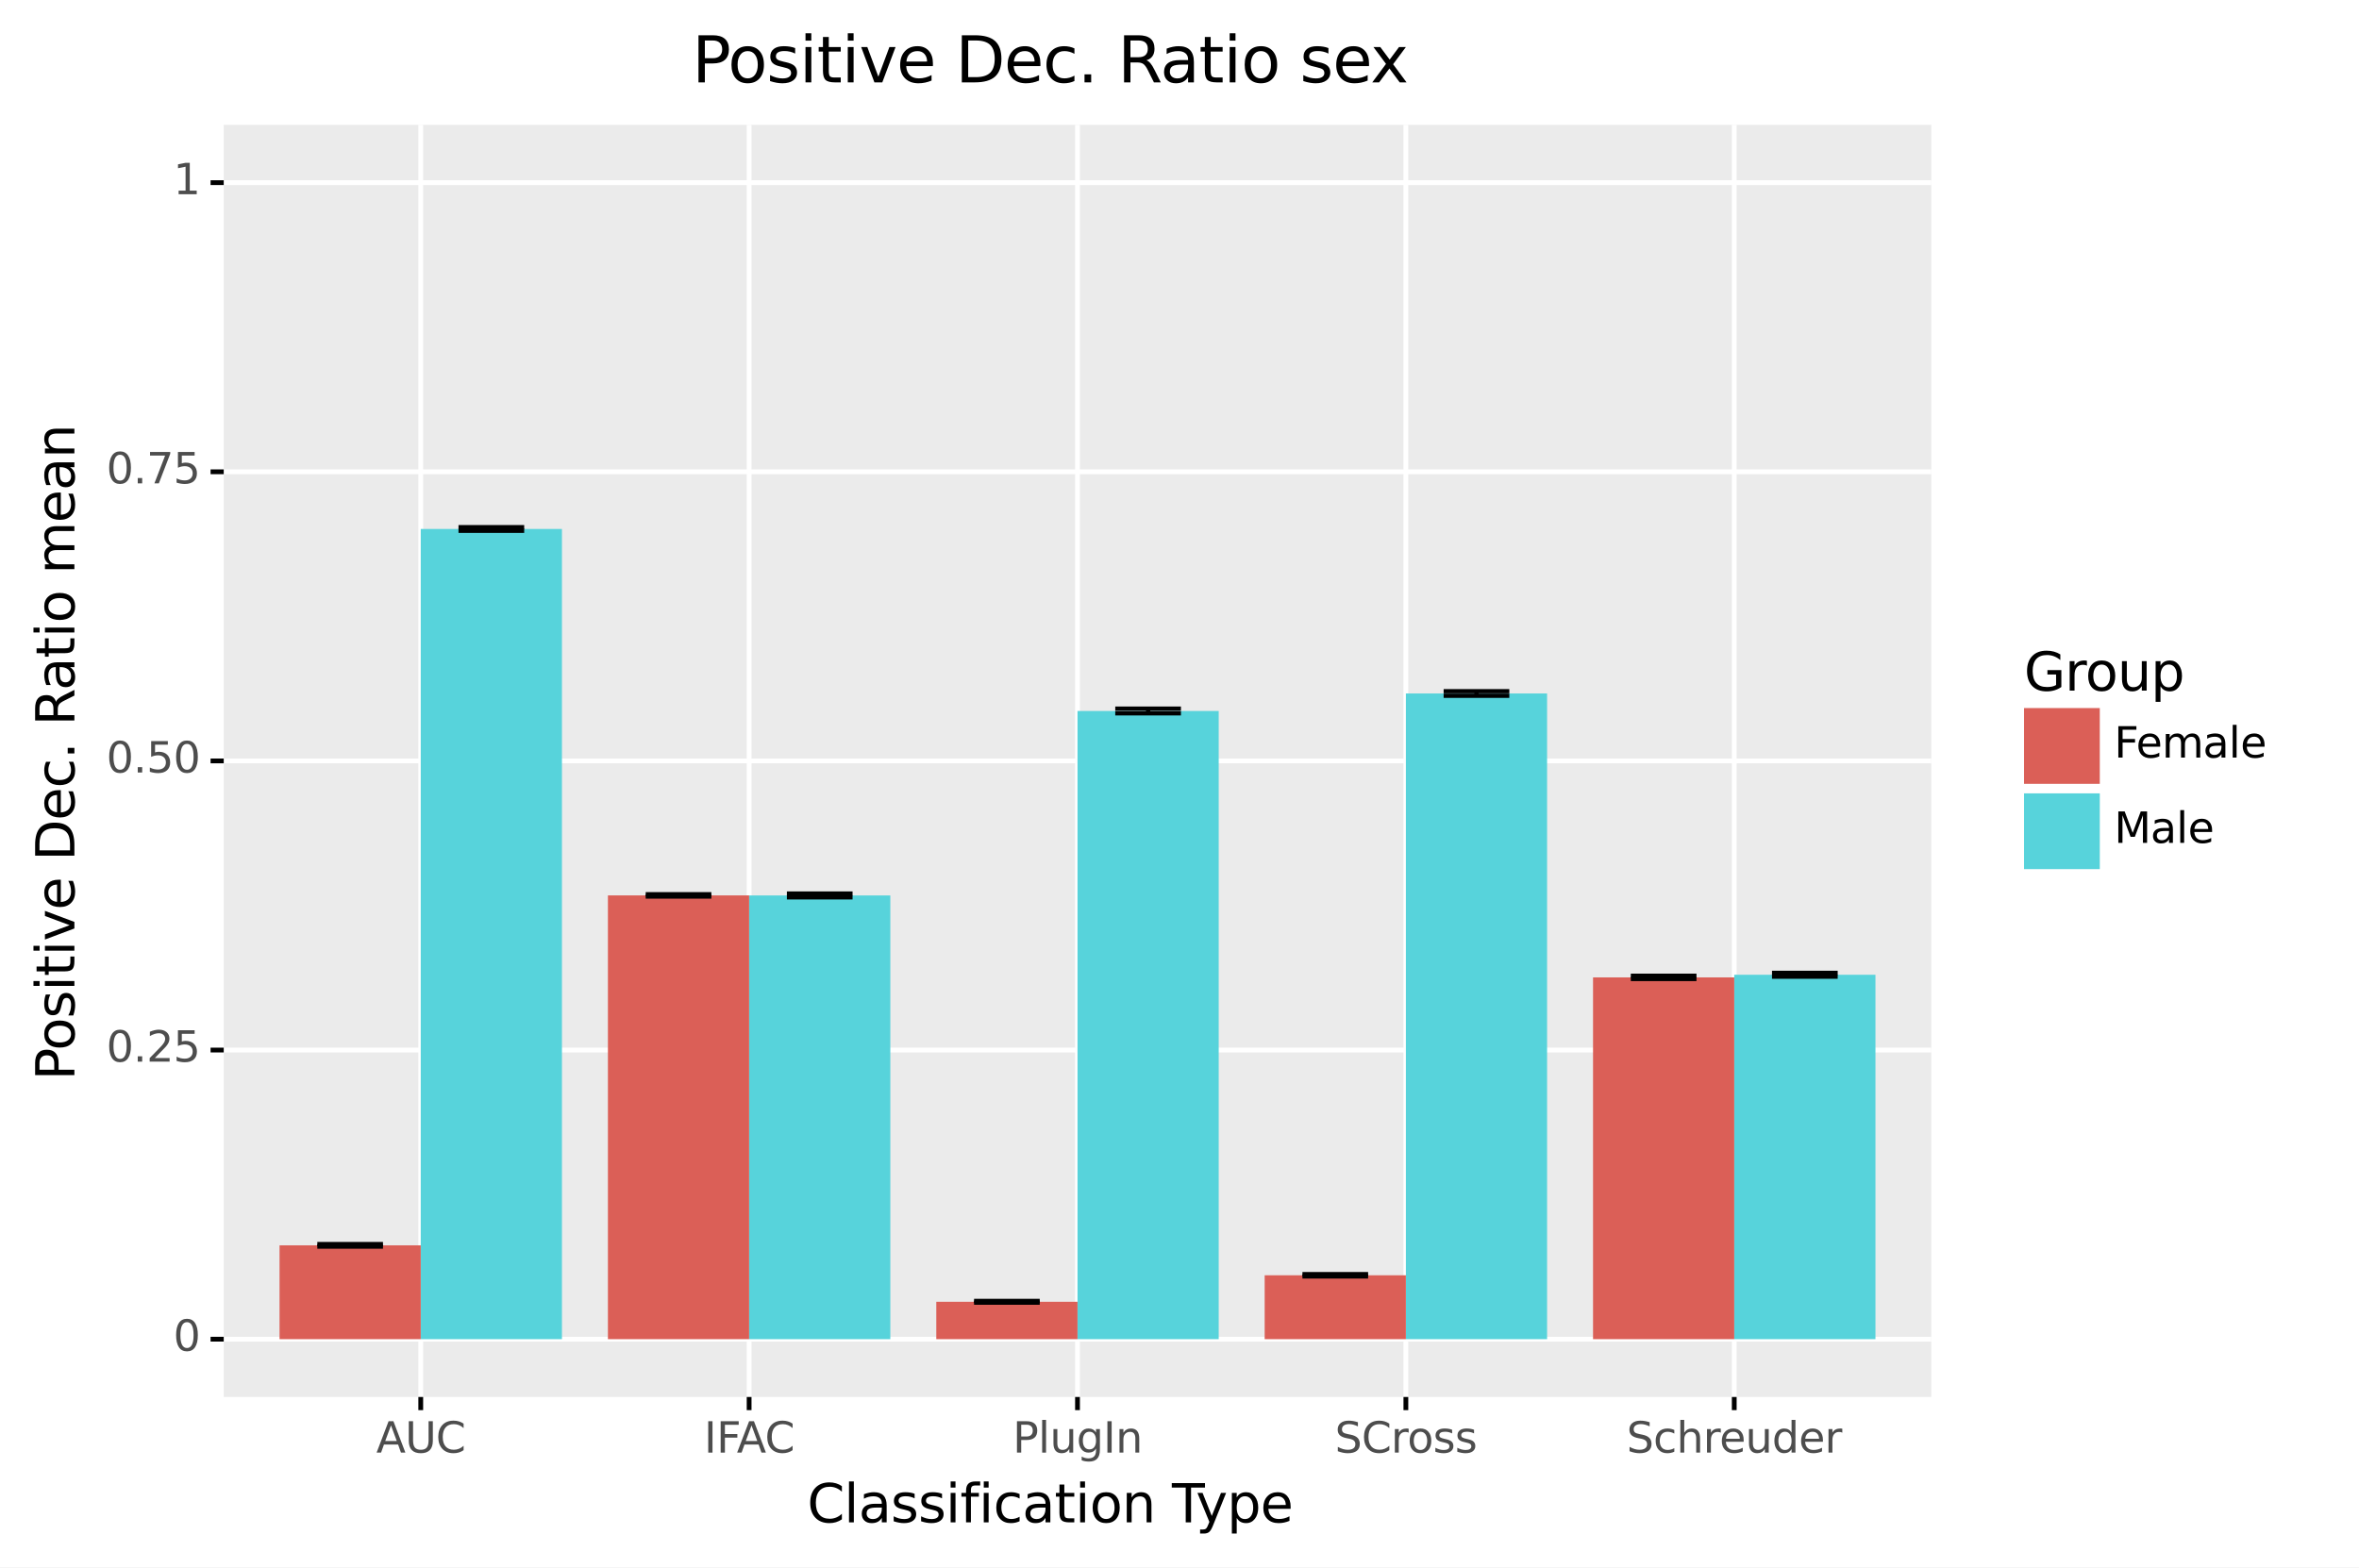<?xml version="1.0" encoding="utf-8" standalone="no"?>
<!DOCTYPE svg PUBLIC "-//W3C//DTD SVG 1.1//EN"
  "http://www.w3.org/Graphics/SVG/1.1/DTD/svg11.dtd">
<svg xmlns:xlink="http://www.w3.org/1999/xlink" width="493.366pt" height="327.93pt" viewBox="0 0 493.366 327.93" xmlns="http://www.w3.org/2000/svg" version="1.1">
 <rect x="0" y="0" width="493.366" height="327.93" fill="#808080" stroke="none"/>
 <defs>
  <style type="text/css">*{stroke-linejoin: round; stroke-linecap: butt}</style>
 </defs>
 <g id="figure_1">
  <g id="patch_1">
   <path d="M 0 327.93 
L 493.366 327.93 
L 493.366 0 
L 0 0 
z
" style="fill: #ffffff; stroke: #ffffff; stroke-linejoin: miter"/>
  </g>
  <g id="axes_1">
   <g id="patch_2">
    <path d="M 46.79 292.217 
L 403.91 292.217 
L 403.91 26.105 
L 46.79 26.105 
z
" style="fill: #ebebeb"/>
   </g>
   <g id="matplotlib.axis_1">
    <g id="xtick_1">
     <g id="line2d_1">
      <path d="M 87.996 292.217 
L 87.996 26.105 
" clip-path="url(#p6fb2aa27ff)" style="fill: none; stroke: #ffffff"/>
     </g>
     <g id="line2d_2">
      <path d="M 87.996 292.217 
" style="fill: none; stroke: #333333; stroke-width: 1.5"/>
      <defs>
       <path id="m98abe78e8b" d="M 0 0 
L 0 2.75 
" style="stroke: #000000"/>
      </defs>
      <g>
       <use xlink:href="#m98abe78e8b" x="87.996" y="292.217" style="fill: #333333; stroke: #000000"/>
      </g>
     </g>
     <g id="text_1">
      <!-- AUC -->
      <g style="fill: #4d4d4d" transform="translate(78.693 303.854)scale(0.088 -0.088)">
       <defs>
        <path id="DejaVuSans-41" d="M 2188 4044 
L 1331 1722 
L 3047 1722 
L 2188 4044 
z
M 1831 4666 
L 2547 4666 
L 4325 0 
L 3669 0 
L 3244 1197 
L 1141 1197 
L 716 0 
L 50 0 
L 1831 4666 
z
" transform="scale(0.016)"/>
        <path id="DejaVuSans-55" d="M 556 4666 
L 1191 4666 
L 1191 1831 
Q 1191 1081 1462 751 
Q 1734 422 2344 422 
Q 2950 422 3222 751 
Q 3494 1081 3494 1831 
L 3494 4666 
L 4128 4666 
L 4128 1753 
Q 4128 841 3676 375 
Q 3225 -91 2344 -91 
Q 1459 -91 1007 375 
Q 556 841 556 1753 
L 556 4666 
z
" transform="scale(0.016)"/>
        <path id="DejaVuSans-43" d="M 4122 4306 
L 4122 3641 
Q 3803 3938 3442 4084 
Q 3081 4231 2675 4231 
Q 1875 4231 1450 3742 
Q 1025 3253 1025 2328 
Q 1025 1406 1450 917 
Q 1875 428 2675 428 
Q 3081 428 3442 575 
Q 3803 722 4122 1019 
L 4122 359 
Q 3791 134 3420 21 
Q 3050 -91 2638 -91 
Q 1578 -91 968 557 
Q 359 1206 359 2328 
Q 359 3453 968 4101 
Q 1578 4750 2638 4750 
Q 3056 4750 3426 4639 
Q 3797 4528 4122 4306 
z
" transform="scale(0.016)"/>
       </defs>
       <use xlink:href="#DejaVuSans-41"/>
       <use xlink:href="#DejaVuSans-55" x="68.408"/>
       <use xlink:href="#DejaVuSans-43" x="141.602"/>
      </g>
     </g>
    </g>
    <g id="xtick_2">
     <g id="line2d_3">
      <path d="M 156.673 292.217 
L 156.673 26.105 
" clip-path="url(#p6fb2aa27ff)" style="fill: none; stroke: #ffffff"/>
     </g>
     <g id="line2d_4">
      <path d="M 156.673 292.217 
" style="fill: none; stroke: #333333; stroke-width: 1.5"/>
      <g>
       <use xlink:href="#m98abe78e8b" x="156.673" y="292.217" style="fill: #333333; stroke: #000000"/>
      </g>
     </g>
     <g id="text_2">
      <!-- IFAC -->
      <g style="fill: #4d4d4d" transform="translate(147.24 303.854)scale(0.088 -0.088)">
       <defs>
        <path id="DejaVuSans-49" d="M 628 4666 
L 1259 4666 
L 1259 0 
L 628 0 
L 628 4666 
z
" transform="scale(0.016)"/>
        <path id="DejaVuSans-46" d="M 628 4666 
L 3309 4666 
L 3309 4134 
L 1259 4134 
L 1259 2759 
L 3109 2759 
L 3109 2228 
L 1259 2228 
L 1259 0 
L 628 0 
L 628 4666 
z
" transform="scale(0.016)"/>
       </defs>
       <use xlink:href="#DejaVuSans-49"/>
       <use xlink:href="#DejaVuSans-46" x="29.492"/>
       <use xlink:href="#DejaVuSans-41" x="77.887"/>
       <use xlink:href="#DejaVuSans-43" x="144.545"/>
      </g>
     </g>
    </g>
    <g id="xtick_3">
     <g id="line2d_5">
      <path d="M 225.35 292.217 
L 225.35 26.105 
" clip-path="url(#p6fb2aa27ff)" style="fill: none; stroke: #ffffff"/>
     </g>
     <g id="line2d_6">
      <path d="M 225.35 292.217 
" style="fill: none; stroke: #333333; stroke-width: 1.5"/>
      <g>
       <use xlink:href="#m98abe78e8b" x="225.35" y="292.217" style="fill: #333333; stroke: #000000"/>
      </g>
     </g>
     <g id="text_3">
      <!-- PlugIn -->
      <g style="fill: #4d4d4d" transform="translate(211.806 303.854)scale(0.088 -0.088)">
       <defs>
        <path id="DejaVuSans-50" d="M 1259 4147 
L 1259 2394 
L 2053 2394 
Q 2494 2394 2734 2622 
Q 2975 2850 2975 3272 
Q 2975 3691 2734 3919 
Q 2494 4147 2053 4147 
L 1259 4147 
z
M 628 4666 
L 2053 4666 
Q 2838 4666 3239 4311 
Q 3641 3956 3641 3272 
Q 3641 2581 3239 2228 
Q 2838 1875 2053 1875 
L 1259 1875 
L 1259 0 
L 628 0 
L 628 4666 
z
" transform="scale(0.016)"/>
        <path id="DejaVuSans-6c" d="M 603 4863 
L 1178 4863 
L 1178 0 
L 603 0 
L 603 4863 
z
" transform="scale(0.016)"/>
        <path id="DejaVuSans-75" d="M 544 1381 
L 544 3500 
L 1119 3500 
L 1119 1403 
Q 1119 906 1312 657 
Q 1506 409 1894 409 
Q 2359 409 2629 706 
Q 2900 1003 2900 1516 
L 2900 3500 
L 3475 3500 
L 3475 0 
L 2900 0 
L 2900 538 
Q 2691 219 2414 64 
Q 2138 -91 1772 -91 
Q 1169 -91 856 284 
Q 544 659 544 1381 
z
M 1991 3584 
L 1991 3584 
z
" transform="scale(0.016)"/>
        <path id="DejaVuSans-67" d="M 2906 1791 
Q 2906 2416 2648 2759 
Q 2391 3103 1925 3103 
Q 1463 3103 1205 2759 
Q 947 2416 947 1791 
Q 947 1169 1205 825 
Q 1463 481 1925 481 
Q 2391 481 2648 825 
Q 2906 1169 2906 1791 
z
M 3481 434 
Q 3481 -459 3084 -895 
Q 2688 -1331 1869 -1331 
Q 1566 -1331 1297 -1286 
Q 1028 -1241 775 -1147 
L 775 -588 
Q 1028 -725 1275 -790 
Q 1522 -856 1778 -856 
Q 2344 -856 2625 -561 
Q 2906 -266 2906 331 
L 2906 616 
Q 2728 306 2450 153 
Q 2172 0 1784 0 
Q 1141 0 747 490 
Q 353 981 353 1791 
Q 353 2603 747 3093 
Q 1141 3584 1784 3584 
Q 2172 3584 2450 3431 
Q 2728 3278 2906 2969 
L 2906 3500 
L 3481 3500 
L 3481 434 
z
" transform="scale(0.016)"/>
        <path id="DejaVuSans-6e" d="M 3513 2113 
L 3513 0 
L 2938 0 
L 2938 2094 
Q 2938 2591 2744 2837 
Q 2550 3084 2163 3084 
Q 1697 3084 1428 2787 
Q 1159 2491 1159 1978 
L 1159 0 
L 581 0 
L 581 3500 
L 1159 3500 
L 1159 2956 
Q 1366 3272 1645 3428 
Q 1925 3584 2291 3584 
Q 2894 3584 3203 3211 
Q 3513 2838 3513 2113 
z
" transform="scale(0.016)"/>
       </defs>
       <use xlink:href="#DejaVuSans-50"/>
       <use xlink:href="#DejaVuSans-6c" x="60.303"/>
       <use xlink:href="#DejaVuSans-75" x="88.086"/>
       <use xlink:href="#DejaVuSans-67" x="151.465"/>
       <use xlink:href="#DejaVuSans-49" x="214.941"/>
       <use xlink:href="#DejaVuSans-6e" x="244.434"/>
      </g>
     </g>
    </g>
    <g id="xtick_4">
     <g id="line2d_7">
      <path d="M 294.027 292.217 
L 294.027 26.105 
" clip-path="url(#p6fb2aa27ff)" style="fill: none; stroke: #ffffff"/>
     </g>
     <g id="line2d_8">
      <path d="M 294.027 292.217 
" style="fill: none; stroke: #333333; stroke-width: 1.5"/>
      <g>
       <use xlink:href="#m98abe78e8b" x="294.027" y="292.217" style="fill: #333333; stroke: #000000"/>
      </g>
     </g>
     <g id="text_4">
      <!-- SCross -->
      <g style="fill: #4d4d4d" transform="translate(279.175 303.854)scale(0.088 -0.088)">
       <defs>
        <path id="DejaVuSans-53" d="M 3425 4513 
L 3425 3897 
Q 3066 4069 2747 4153 
Q 2428 4238 2131 4238 
Q 1616 4238 1336 4038 
Q 1056 3838 1056 3469 
Q 1056 3159 1242 3001 
Q 1428 2844 1947 2747 
L 2328 2669 
Q 3034 2534 3370 2195 
Q 3706 1856 3706 1288 
Q 3706 609 3251 259 
Q 2797 -91 1919 -91 
Q 1588 -91 1214 -16 
Q 841 59 441 206 
L 441 856 
Q 825 641 1194 531 
Q 1563 422 1919 422 
Q 2459 422 2753 634 
Q 3047 847 3047 1241 
Q 3047 1584 2836 1778 
Q 2625 1972 2144 2069 
L 1759 2144 
Q 1053 2284 737 2584 
Q 422 2884 422 3419 
Q 422 4038 858 4394 
Q 1294 4750 2059 4750 
Q 2388 4750 2728 4690 
Q 3069 4631 3425 4513 
z
" transform="scale(0.016)"/>
        <path id="DejaVuSans-72" d="M 2631 2963 
Q 2534 3019 2420 3045 
Q 2306 3072 2169 3072 
Q 1681 3072 1420 2755 
Q 1159 2438 1159 1844 
L 1159 0 
L 581 0 
L 581 3500 
L 1159 3500 
L 1159 2956 
Q 1341 3275 1631 3429 
Q 1922 3584 2338 3584 
Q 2397 3584 2469 3576 
Q 2541 3569 2628 3553 
L 2631 2963 
z
" transform="scale(0.016)"/>
        <path id="DejaVuSans-6f" d="M 1959 3097 
Q 1497 3097 1228 2736 
Q 959 2375 959 1747 
Q 959 1119 1226 758 
Q 1494 397 1959 397 
Q 2419 397 2687 759 
Q 2956 1122 2956 1747 
Q 2956 2369 2687 2733 
Q 2419 3097 1959 3097 
z
M 1959 3584 
Q 2709 3584 3137 3096 
Q 3566 2609 3566 1747 
Q 3566 888 3137 398 
Q 2709 -91 1959 -91 
Q 1206 -91 779 398 
Q 353 888 353 1747 
Q 353 2609 779 3096 
Q 1206 3584 1959 3584 
z
" transform="scale(0.016)"/>
        <path id="DejaVuSans-73" d="M 2834 3397 
L 2834 2853 
Q 2591 2978 2328 3040 
Q 2066 3103 1784 3103 
Q 1356 3103 1142 2972 
Q 928 2841 928 2578 
Q 928 2378 1081 2264 
Q 1234 2150 1697 2047 
L 1894 2003 
Q 2506 1872 2764 1633 
Q 3022 1394 3022 966 
Q 3022 478 2636 193 
Q 2250 -91 1575 -91 
Q 1294 -91 989 -36 
Q 684 19 347 128 
L 347 722 
Q 666 556 975 473 
Q 1284 391 1588 391 
Q 1994 391 2212 530 
Q 2431 669 2431 922 
Q 2431 1156 2273 1281 
Q 2116 1406 1581 1522 
L 1381 1569 
Q 847 1681 609 1914 
Q 372 2147 372 2553 
Q 372 3047 722 3315 
Q 1072 3584 1716 3584 
Q 2034 3584 2315 3537 
Q 2597 3491 2834 3397 
z
" transform="scale(0.016)"/>
       </defs>
       <use xlink:href="#DejaVuSans-53"/>
       <use xlink:href="#DejaVuSans-43" x="63.477"/>
       <use xlink:href="#DejaVuSans-72" x="133.301"/>
       <use xlink:href="#DejaVuSans-6f" x="172.164"/>
       <use xlink:href="#DejaVuSans-73" x="233.346"/>
       <use xlink:href="#DejaVuSans-73" x="285.445"/>
      </g>
     </g>
    </g>
    <g id="xtick_5">
     <g id="line2d_9">
      <path d="M 362.704 292.217 
L 362.704 26.105 
" clip-path="url(#p6fb2aa27ff)" style="fill: none; stroke: #ffffff"/>
     </g>
     <g id="line2d_10">
      <path d="M 362.704 292.217 
" style="fill: none; stroke: #333333; stroke-width: 1.5"/>
      <g>
       <use xlink:href="#m98abe78e8b" x="362.704" y="292.217" style="fill: #333333; stroke: #000000"/>
      </g>
     </g>
     <g id="text_5">
      <!-- Schreuder -->
      <g style="fill: #4d4d4d" transform="translate(340.187 303.854)scale(0.088 -0.088)">
       <defs>
        <path id="DejaVuSans-63" d="M 3122 3366 
L 3122 2828 
Q 2878 2963 2633 3030 
Q 2388 3097 2138 3097 
Q 1578 3097 1268 2742 
Q 959 2388 959 1747 
Q 959 1106 1268 751 
Q 1578 397 2138 397 
Q 2388 397 2633 464 
Q 2878 531 3122 666 
L 3122 134 
Q 2881 22 2623 -34 
Q 2366 -91 2075 -91 
Q 1284 -91 818 406 
Q 353 903 353 1747 
Q 353 2603 823 3093 
Q 1294 3584 2113 3584 
Q 2378 3584 2631 3529 
Q 2884 3475 3122 3366 
z
" transform="scale(0.016)"/>
        <path id="DejaVuSans-68" d="M 3513 2113 
L 3513 0 
L 2938 0 
L 2938 2094 
Q 2938 2591 2744 2837 
Q 2550 3084 2163 3084 
Q 1697 3084 1428 2787 
Q 1159 2491 1159 1978 
L 1159 0 
L 581 0 
L 581 4863 
L 1159 4863 
L 1159 2956 
Q 1366 3272 1645 3428 
Q 1925 3584 2291 3584 
Q 2894 3584 3203 3211 
Q 3513 2838 3513 2113 
z
" transform="scale(0.016)"/>
        <path id="DejaVuSans-65" d="M 3597 1894 
L 3597 1613 
L 953 1613 
Q 991 1019 1311 708 
Q 1631 397 2203 397 
Q 2534 397 2845 478 
Q 3156 559 3463 722 
L 3463 178 
Q 3153 47 2828 -22 
Q 2503 -91 2169 -91 
Q 1331 -91 842 396 
Q 353 884 353 1716 
Q 353 2575 817 3079 
Q 1281 3584 2069 3584 
Q 2775 3584 3186 3129 
Q 3597 2675 3597 1894 
z
M 3022 2063 
Q 3016 2534 2758 2815 
Q 2500 3097 2075 3097 
Q 1594 3097 1305 2825 
Q 1016 2553 972 2059 
L 3022 2063 
z
" transform="scale(0.016)"/>
        <path id="DejaVuSans-64" d="M 2906 2969 
L 2906 4863 
L 3481 4863 
L 3481 0 
L 2906 0 
L 2906 525 
Q 2725 213 2448 61 
Q 2172 -91 1784 -91 
Q 1150 -91 751 415 
Q 353 922 353 1747 
Q 353 2572 751 3078 
Q 1150 3584 1784 3584 
Q 2172 3584 2448 3432 
Q 2725 3281 2906 2969 
z
M 947 1747 
Q 947 1113 1208 752 
Q 1469 391 1925 391 
Q 2381 391 2643 752 
Q 2906 1113 2906 1747 
Q 2906 2381 2643 2742 
Q 2381 3103 1925 3103 
Q 1469 3103 1208 2742 
Q 947 2381 947 1747 
z
" transform="scale(0.016)"/>
       </defs>
       <use xlink:href="#DejaVuSans-53"/>
       <use xlink:href="#DejaVuSans-63" x="63.477"/>
       <use xlink:href="#DejaVuSans-68" x="118.457"/>
       <use xlink:href="#DejaVuSans-72" x="181.836"/>
       <use xlink:href="#DejaVuSans-65" x="220.699"/>
       <use xlink:href="#DejaVuSans-75" x="282.223"/>
       <use xlink:href="#DejaVuSans-64" x="345.602"/>
       <use xlink:href="#DejaVuSans-65" x="409.078"/>
       <use xlink:href="#DejaVuSans-72" x="470.602"/>
      </g>
     </g>
    </g>
    <g id="text_6">
     <!-- Classification Type -->
     <g transform="translate(168.82 318.442)scale(0.11 -0.11)">
      <defs>
       <path id="DejaVuSans-61" d="M 2194 1759 
Q 1497 1759 1228 1600 
Q 959 1441 959 1056 
Q 959 750 1161 570 
Q 1363 391 1709 391 
Q 2188 391 2477 730 
Q 2766 1069 2766 1631 
L 2766 1759 
L 2194 1759 
z
M 3341 1997 
L 3341 0 
L 2766 0 
L 2766 531 
Q 2569 213 2275 61 
Q 1981 -91 1556 -91 
Q 1019 -91 701 211 
Q 384 513 384 1019 
Q 384 1609 779 1909 
Q 1175 2209 1959 2209 
L 2766 2209 
L 2766 2266 
Q 2766 2663 2505 2880 
Q 2244 3097 1772 3097 
Q 1472 3097 1187 3025 
Q 903 2953 641 2809 
L 641 3341 
Q 956 3463 1253 3523 
Q 1550 3584 1831 3584 
Q 2591 3584 2966 3190 
Q 3341 2797 3341 1997 
z
" transform="scale(0.016)"/>
       <path id="DejaVuSans-69" d="M 603 3500 
L 1178 3500 
L 1178 0 
L 603 0 
L 603 3500 
z
M 603 4863 
L 1178 4863 
L 1178 4134 
L 603 4134 
L 603 4863 
z
" transform="scale(0.016)"/>
       <path id="DejaVuSans-66" d="M 2375 4863 
L 2375 4384 
L 1825 4384 
Q 1516 4384 1395 4259 
Q 1275 4134 1275 3809 
L 1275 3500 
L 2222 3500 
L 2222 3053 
L 1275 3053 
L 1275 0 
L 697 0 
L 697 3053 
L 147 3053 
L 147 3500 
L 697 3500 
L 697 3744 
Q 697 4328 969 4595 
Q 1241 4863 1831 4863 
L 2375 4863 
z
" transform="scale(0.016)"/>
       <path id="DejaVuSans-74" d="M 1172 4494 
L 1172 3500 
L 2356 3500 
L 2356 3053 
L 1172 3053 
L 1172 1153 
Q 1172 725 1289 603 
Q 1406 481 1766 481 
L 2356 481 
L 2356 0 
L 1766 0 
Q 1100 0 847 248 
Q 594 497 594 1153 
L 594 3053 
L 172 3053 
L 172 3500 
L 594 3500 
L 594 4494 
L 1172 4494 
z
" transform="scale(0.016)"/>
       <path id="DejaVuSans-20" transform="scale(0.016)"/>
       <path id="DejaVuSans-54" d="M -19 4666 
L 3928 4666 
L 3928 4134 
L 2272 4134 
L 2272 0 
L 1638 0 
L 1638 4134 
L -19 4134 
L -19 4666 
z
" transform="scale(0.016)"/>
       <path id="DejaVuSans-79" d="M 2059 -325 
Q 1816 -950 1584 -1140 
Q 1353 -1331 966 -1331 
L 506 -1331 
L 506 -850 
L 844 -850 
Q 1081 -850 1212 -737 
Q 1344 -625 1503 -206 
L 1606 56 
L 191 3500 
L 800 3500 
L 1894 763 
L 2988 3500 
L 3597 3500 
L 2059 -325 
z
" transform="scale(0.016)"/>
       <path id="DejaVuSans-70" d="M 1159 525 
L 1159 -1331 
L 581 -1331 
L 581 3500 
L 1159 3500 
L 1159 2969 
Q 1341 3281 1617 3432 
Q 1894 3584 2278 3584 
Q 2916 3584 3314 3078 
Q 3713 2572 3713 1747 
Q 3713 922 3314 415 
Q 2916 -91 2278 -91 
Q 1894 -91 1617 61 
Q 1341 213 1159 525 
z
M 3116 1747 
Q 3116 2381 2855 2742 
Q 2594 3103 2138 3103 
Q 1681 3103 1420 2742 
Q 1159 2381 1159 1747 
Q 1159 1113 1420 752 
Q 1681 391 2138 391 
Q 2594 391 2855 752 
Q 3116 1113 3116 1747 
z
" transform="scale(0.016)"/>
      </defs>
      <use xlink:href="#DejaVuSans-43"/>
      <use xlink:href="#DejaVuSans-6c" x="69.824"/>
      <use xlink:href="#DejaVuSans-61" x="97.607"/>
      <use xlink:href="#DejaVuSans-73" x="158.887"/>
      <use xlink:href="#DejaVuSans-73" x="210.986"/>
      <use xlink:href="#DejaVuSans-69" x="263.086"/>
      <use xlink:href="#DejaVuSans-66" x="290.869"/>
      <use xlink:href="#DejaVuSans-69" x="326.074"/>
      <use xlink:href="#DejaVuSans-63" x="353.857"/>
      <use xlink:href="#DejaVuSans-61" x="408.838"/>
      <use xlink:href="#DejaVuSans-74" x="470.117"/>
      <use xlink:href="#DejaVuSans-69" x="509.326"/>
      <use xlink:href="#DejaVuSans-6f" x="537.109"/>
      <use xlink:href="#DejaVuSans-6e" x="598.291"/>
      <use xlink:href="#DejaVuSans-20" x="661.67"/>
      <use xlink:href="#DejaVuSans-54" x="693.457"/>
      <use xlink:href="#DejaVuSans-79" x="738.916"/>
      <use xlink:href="#DejaVuSans-70" x="798.096"/>
      <use xlink:href="#DejaVuSans-65" x="861.572"/>
     </g>
    </g>
   </g>
   <g id="matplotlib.axis_2">
    <g id="ytick_1">
     <g id="line2d_11">
      <path d="M 46.79 280.121 
L 403.91 280.121 
" clip-path="url(#p6fb2aa27ff)" style="fill: none; stroke: #ffffff"/>
     </g>
     <g id="line2d_12">
      <path d="M 46.79 280.121 
" style="fill: none; stroke: #333333; stroke-width: 1.5"/>
      <defs>
       <path id="m620832a1b0" d="M 0 0 
L -2.75 0 
" style="stroke: #000000"/>
      </defs>
      <g>
       <use xlink:href="#m620832a1b0" x="46.79" y="280.121" style="fill: #333333; stroke: #000000"/>
      </g>
     </g>
     <g id="text_7">
      <!-- 0 -->
      <g style="fill: #4d4d4d" transform="translate(36.241 282.55)scale(0.088 -0.088)">
       <defs>
        <path id="DejaVuSans-30" d="M 2034 4250 
Q 1547 4250 1301 3770 
Q 1056 3291 1056 2328 
Q 1056 1369 1301 889 
Q 1547 409 2034 409 
Q 2525 409 2770 889 
Q 3016 1369 3016 2328 
Q 3016 3291 2770 3770 
Q 2525 4250 2034 4250 
z
M 2034 4750 
Q 2819 4750 3233 4129 
Q 3647 3509 3647 2328 
Q 3647 1150 3233 529 
Q 2819 -91 2034 -91 
Q 1250 -91 836 529 
Q 422 1150 422 2328 
Q 422 3509 836 4129 
Q 1250 4750 2034 4750 
z
" transform="scale(0.016)"/>
       </defs>
       <use xlink:href="#DejaVuSans-30"/>
      </g>
     </g>
    </g>
    <g id="ytick_2">
     <g id="line2d_13">
      <path d="M 46.79 219.641 
L 403.91 219.641 
" clip-path="url(#p6fb2aa27ff)" style="fill: none; stroke: #ffffff"/>
     </g>
     <g id="line2d_14">
      <path d="M 46.79 219.641 
" style="fill: none; stroke: #333333; stroke-width: 1.5"/>
      <g>
       <use xlink:href="#m620832a1b0" x="46.79" y="219.641" style="fill: #333333; stroke: #000000"/>
      </g>
     </g>
     <g id="text_8">
      <!-- 0.25 -->
      <g style="fill: #4d4d4d" transform="translate(22.246 222.07)scale(0.088 -0.088)">
       <defs>
        <path id="DejaVuSans-2e" d="M 684 794 
L 1344 794 
L 1344 0 
L 684 0 
L 684 794 
z
" transform="scale(0.016)"/>
        <path id="DejaVuSans-32" d="M 1228 531 
L 3431 531 
L 3431 0 
L 469 0 
L 469 531 
Q 828 903 1448 1529 
Q 2069 2156 2228 2338 
Q 2531 2678 2651 2914 
Q 2772 3150 2772 3378 
Q 2772 3750 2511 3984 
Q 2250 4219 1831 4219 
Q 1534 4219 1204 4116 
Q 875 4013 500 3803 
L 500 4441 
Q 881 4594 1212 4672 
Q 1544 4750 1819 4750 
Q 2544 4750 2975 4387 
Q 3406 4025 3406 3419 
Q 3406 3131 3298 2873 
Q 3191 2616 2906 2266 
Q 2828 2175 2409 1742 
Q 1991 1309 1228 531 
z
" transform="scale(0.016)"/>
        <path id="DejaVuSans-35" d="M 691 4666 
L 3169 4666 
L 3169 4134 
L 1269 4134 
L 1269 2991 
Q 1406 3038 1543 3061 
Q 1681 3084 1819 3084 
Q 2600 3084 3056 2656 
Q 3513 2228 3513 1497 
Q 3513 744 3044 326 
Q 2575 -91 1722 -91 
Q 1428 -91 1123 -41 
Q 819 9 494 109 
L 494 744 
Q 775 591 1075 516 
Q 1375 441 1709 441 
Q 2250 441 2565 725 
Q 2881 1009 2881 1497 
Q 2881 1984 2565 2268 
Q 2250 2553 1709 2553 
Q 1456 2553 1204 2497 
Q 953 2441 691 2322 
L 691 4666 
z
" transform="scale(0.016)"/>
       </defs>
       <use xlink:href="#DejaVuSans-30"/>
       <use xlink:href="#DejaVuSans-2e" x="63.623"/>
       <use xlink:href="#DejaVuSans-32" x="95.41"/>
       <use xlink:href="#DejaVuSans-35" x="159.033"/>
      </g>
     </g>
    </g>
    <g id="ytick_3">
     <g id="line2d_15">
      <path d="M 46.79 159.161 
L 403.91 159.161 
" clip-path="url(#p6fb2aa27ff)" style="fill: none; stroke: #ffffff"/>
     </g>
     <g id="line2d_16">
      <path d="M 46.79 159.161 
" style="fill: none; stroke: #333333; stroke-width: 1.5"/>
      <g>
       <use xlink:href="#m620832a1b0" x="46.79" y="159.161" style="fill: #333333; stroke: #000000"/>
      </g>
     </g>
     <g id="text_9">
      <!-- 0.50 -->
      <g style="fill: #4d4d4d" transform="translate(22.246 161.59)scale(0.088 -0.088)">
       <use xlink:href="#DejaVuSans-30"/>
       <use xlink:href="#DejaVuSans-2e" x="63.623"/>
       <use xlink:href="#DejaVuSans-35" x="95.41"/>
       <use xlink:href="#DejaVuSans-30" x="159.033"/>
      </g>
     </g>
    </g>
    <g id="ytick_4">
     <g id="line2d_17">
      <path d="M 46.79 98.681 
L 403.91 98.681 
" clip-path="url(#p6fb2aa27ff)" style="fill: none; stroke: #ffffff"/>
     </g>
     <g id="line2d_18">
      <path d="M 46.79 98.681 
" style="fill: none; stroke: #333333; stroke-width: 1.5"/>
      <g>
       <use xlink:href="#m620832a1b0" x="46.79" y="98.681" style="fill: #333333; stroke: #000000"/>
      </g>
     </g>
     <g id="text_10">
      <!-- 0.75 -->
      <g style="fill: #4d4d4d" transform="translate(22.246 101.11)scale(0.088 -0.088)">
       <defs>
        <path id="DejaVuSans-37" d="M 525 4666 
L 3525 4666 
L 3525 4397 
L 1831 0 
L 1172 0 
L 2766 4134 
L 525 4134 
L 525 4666 
z
" transform="scale(0.016)"/>
       </defs>
       <use xlink:href="#DejaVuSans-30"/>
       <use xlink:href="#DejaVuSans-2e" x="63.623"/>
       <use xlink:href="#DejaVuSans-37" x="95.41"/>
       <use xlink:href="#DejaVuSans-35" x="159.033"/>
      </g>
     </g>
    </g>
    <g id="ytick_5">
     <g id="line2d_19">
      <path d="M 46.79 38.201 
L 403.91 38.201 
" clip-path="url(#p6fb2aa27ff)" style="fill: none; stroke: #ffffff"/>
     </g>
     <g id="line2d_20">
      <path d="M 46.79 38.201 
" style="fill: none; stroke: #333333; stroke-width: 1.5"/>
      <g>
       <use xlink:href="#m620832a1b0" x="46.79" y="38.201" style="fill: #333333; stroke: #000000"/>
      </g>
     </g>
     <g id="text_11">
      <!-- 1 -->
      <g style="fill: #4d4d4d" transform="translate(36.241 40.63)scale(0.088 -0.088)">
       <defs>
        <path id="DejaVuSans-31" d="M 794 531 
L 1825 531 
L 1825 4091 
L 703 3866 
L 703 4441 
L 1819 4666 
L 2450 4666 
L 2450 531 
L 3481 531 
L 3481 0 
L 794 0 
L 794 531 
z
" transform="scale(0.016)"/>
       </defs>
       <use xlink:href="#DejaVuSans-31"/>
      </g>
     </g>
    </g>
    <g id="ytick_6"/>
    <g id="ytick_7"/>
    <g id="ytick_8"/>
    <g id="ytick_9"/>
    <g id="text_12">
     <!-- Positive Dec. Ratio mean -->
     <g transform="translate(15.558 225.983)rotate(-90)scale(0.11 -0.11)">
      <defs>
       <path id="DejaVuSans-76" d="M 191 3500 
L 800 3500 
L 1894 563 
L 2988 3500 
L 3597 3500 
L 2284 0 
L 1503 0 
L 191 3500 
z
" transform="scale(0.016)"/>
       <path id="DejaVuSans-44" d="M 1259 4147 
L 1259 519 
L 2022 519 
Q 2988 519 3436 956 
Q 3884 1394 3884 2338 
Q 3884 3275 3436 3711 
Q 2988 4147 2022 4147 
L 1259 4147 
z
M 628 4666 
L 1925 4666 
Q 3281 4666 3915 4102 
Q 4550 3538 4550 2338 
Q 4550 1131 3912 565 
Q 3275 0 1925 0 
L 628 0 
L 628 4666 
z
" transform="scale(0.016)"/>
       <path id="DejaVuSans-52" d="M 2841 2188 
Q 3044 2119 3236 1894 
Q 3428 1669 3622 1275 
L 4263 0 
L 3584 0 
L 2988 1197 
Q 2756 1666 2539 1819 
Q 2322 1972 1947 1972 
L 1259 1972 
L 1259 0 
L 628 0 
L 628 4666 
L 2053 4666 
Q 2853 4666 3247 4331 
Q 3641 3997 3641 3322 
Q 3641 2881 3436 2590 
Q 3231 2300 2841 2188 
z
M 1259 4147 
L 1259 2491 
L 2053 2491 
Q 2509 2491 2742 2702 
Q 2975 2913 2975 3322 
Q 2975 3731 2742 3939 
Q 2509 4147 2053 4147 
L 1259 4147 
z
" transform="scale(0.016)"/>
       <path id="DejaVuSans-6d" d="M 3328 2828 
Q 3544 3216 3844 3400 
Q 4144 3584 4550 3584 
Q 5097 3584 5394 3201 
Q 5691 2819 5691 2113 
L 5691 0 
L 5113 0 
L 5113 2094 
Q 5113 2597 4934 2840 
Q 4756 3084 4391 3084 
Q 3944 3084 3684 2787 
Q 3425 2491 3425 1978 
L 3425 0 
L 2847 0 
L 2847 2094 
Q 2847 2600 2669 2842 
Q 2491 3084 2119 3084 
Q 1678 3084 1418 2786 
Q 1159 2488 1159 1978 
L 1159 0 
L 581 0 
L 581 3500 
L 1159 3500 
L 1159 2956 
Q 1356 3278 1631 3431 
Q 1906 3584 2284 3584 
Q 2666 3584 2933 3390 
Q 3200 3197 3328 2828 
z
" transform="scale(0.016)"/>
      </defs>
      <use xlink:href="#DejaVuSans-50"/>
      <use xlink:href="#DejaVuSans-6f" x="56.678"/>
      <use xlink:href="#DejaVuSans-73" x="117.859"/>
      <use xlink:href="#DejaVuSans-69" x="169.959"/>
      <use xlink:href="#DejaVuSans-74" x="197.742"/>
      <use xlink:href="#DejaVuSans-69" x="236.951"/>
      <use xlink:href="#DejaVuSans-76" x="264.734"/>
      <use xlink:href="#DejaVuSans-65" x="323.914"/>
      <use xlink:href="#DejaVuSans-20" x="385.438"/>
      <use xlink:href="#DejaVuSans-44" x="417.225"/>
      <use xlink:href="#DejaVuSans-65" x="494.227"/>
      <use xlink:href="#DejaVuSans-63" x="555.75"/>
      <use xlink:href="#DejaVuSans-2e" x="610.73"/>
      <use xlink:href="#DejaVuSans-20" x="642.518"/>
      <use xlink:href="#DejaVuSans-52" x="674.305"/>
      <use xlink:href="#DejaVuSans-61" x="741.537"/>
      <use xlink:href="#DejaVuSans-74" x="802.816"/>
      <use xlink:href="#DejaVuSans-69" x="842.025"/>
      <use xlink:href="#DejaVuSans-6f" x="869.809"/>
      <use xlink:href="#DejaVuSans-20" x="930.99"/>
      <use xlink:href="#DejaVuSans-6d" x="962.777"/>
      <use xlink:href="#DejaVuSans-65" x="1060.189"/>
      <use xlink:href="#DejaVuSans-61" x="1121.713"/>
      <use xlink:href="#DejaVuSans-6e" x="1182.992"/>
     </g>
    </g>
   </g>
   <g id="PolyCollection_1">
    <path d="M 87.996 280.121 
L 87.996 110.648 
L 117.527 110.648 
L 117.527 280.121 
z
" clip-path="url(#p6fb2aa27ff)" style="fill: #57d3db"/>
    <path d="M 58.465 280.121 
L 58.465 260.495 
L 87.996 260.495 
L 87.996 280.121 
z
" clip-path="url(#p6fb2aa27ff)" style="fill: #db5f57"/>
    <path d="M 156.673 280.121 
L 156.673 187.308 
L 186.204 187.308 
L 186.204 280.121 
z
" clip-path="url(#p6fb2aa27ff)" style="fill: #57d3db"/>
    <path d="M 127.142 280.121 
L 127.142 187.299 
L 156.673 187.299 
L 156.673 280.121 
z
" clip-path="url(#p6fb2aa27ff)" style="fill: #db5f57"/>
    <path d="M 225.35 280.121 
L 225.35 148.723 
L 254.881 148.723 
L 254.881 280.121 
z
" clip-path="url(#p6fb2aa27ff)" style="fill: #57d3db"/>
    <path d="M 195.819 280.121 
L 195.819 272.303 
L 225.35 272.303 
L 225.35 280.121 
z
" clip-path="url(#p6fb2aa27ff)" style="fill: #db5f57"/>
    <path d="M 294.027 280.121 
L 294.027 145.059 
L 323.558 145.059 
L 323.558 280.121 
z
" clip-path="url(#p6fb2aa27ff)" style="fill: #57d3db"/>
    <path d="M 264.496 280.121 
L 264.496 266.759 
L 294.027 266.759 
L 294.027 280.121 
z
" clip-path="url(#p6fb2aa27ff)" style="fill: #db5f57"/>
    <path d="M 362.704 280.121 
L 362.704 203.898 
L 392.235 203.898 
L 392.235 280.121 
z
" clip-path="url(#p6fb2aa27ff)" style="fill: #57d3db"/>
    <path d="M 333.172 280.121 
L 333.172 204.45 
L 362.704 204.45 
L 362.704 280.121 
z
" clip-path="url(#p6fb2aa27ff)" style="fill: #db5f57"/>
   </g>
   <g id="LineCollection_1">
    <path d="M 66.363 260.761 
L 80.098 260.761 
" clip-path="url(#p6fb2aa27ff)" style="fill: none; stroke: #000000; stroke-width: 0.886"/>
    <path d="M 66.363 260.229 
L 80.098 260.229 
" clip-path="url(#p6fb2aa27ff)" style="fill: none; stroke: #000000; stroke-width: 0.886"/>
    <path d="M 73.23 260.229 
L 73.23 260.761 
" clip-path="url(#p6fb2aa27ff)" style="fill: none; stroke: #000000; stroke-width: 0.886"/>
   </g>
   <g id="LineCollection_2">
    <path d="M 95.894 111.025 
L 109.629 111.025 
" clip-path="url(#p6fb2aa27ff)" style="fill: none; stroke: #000000; stroke-width: 0.886"/>
    <path d="M 95.894 110.271 
L 109.629 110.271 
" clip-path="url(#p6fb2aa27ff)" style="fill: none; stroke: #000000; stroke-width: 0.886"/>
    <path d="M 102.761 110.271 
L 102.761 111.025 
" clip-path="url(#p6fb2aa27ff)" style="fill: none; stroke: #000000; stroke-width: 0.886"/>
   </g>
   <g id="LineCollection_3">
    <path d="M 135.04 187.538 
L 148.775 187.538 
" clip-path="url(#p6fb2aa27ff)" style="fill: none; stroke: #000000; stroke-width: 0.886"/>
    <path d="M 135.04 187.059 
L 148.775 187.059 
" clip-path="url(#p6fb2aa27ff)" style="fill: none; stroke: #000000; stroke-width: 0.886"/>
    <path d="M 141.907 187.059 
L 141.907 187.538 
" clip-path="url(#p6fb2aa27ff)" style="fill: none; stroke: #000000; stroke-width: 0.886"/>
   </g>
   <g id="LineCollection_4">
    <path d="M 164.571 187.706 
L 178.306 187.706 
" clip-path="url(#p6fb2aa27ff)" style="fill: none; stroke: #000000; stroke-width: 0.886"/>
    <path d="M 164.571 186.91 
L 178.306 186.91 
" clip-path="url(#p6fb2aa27ff)" style="fill: none; stroke: #000000; stroke-width: 0.886"/>
    <path d="M 171.438 186.91 
L 171.438 187.706 
" clip-path="url(#p6fb2aa27ff)" style="fill: none; stroke: #000000; stroke-width: 0.886"/>
   </g>
   <g id="LineCollection_5">
    <path d="M 203.716 272.485 
L 217.452 272.485 
" clip-path="url(#p6fb2aa27ff)" style="fill: none; stroke: #000000; stroke-width: 0.886"/>
    <path d="M 203.716 272.121 
L 217.452 272.121 
" clip-path="url(#p6fb2aa27ff)" style="fill: none; stroke: #000000; stroke-width: 0.886"/>
    <path d="M 210.584 272.121 
L 210.584 272.485 
" clip-path="url(#p6fb2aa27ff)" style="fill: none; stroke: #000000; stroke-width: 0.886"/>
   </g>
   <g id="LineCollection_6">
    <path d="M 233.248 149.213 
L 246.983 149.213 
" clip-path="url(#p6fb2aa27ff)" style="fill: none; stroke: #000000; stroke-width: 0.886"/>
    <path d="M 233.248 148.234 
L 246.983 148.234 
" clip-path="url(#p6fb2aa27ff)" style="fill: none; stroke: #000000; stroke-width: 0.886"/>
    <path d="M 240.115 148.234 
L 240.115 149.213 
" clip-path="url(#p6fb2aa27ff)" style="fill: none; stroke: #000000; stroke-width: 0.886"/>
   </g>
   <g id="LineCollection_7">
    <path d="M 272.393 266.999 
L 286.129 266.999 
" clip-path="url(#p6fb2aa27ff)" style="fill: none; stroke: #000000; stroke-width: 0.886"/>
    <path d="M 272.393 266.518 
L 286.129 266.518 
" clip-path="url(#p6fb2aa27ff)" style="fill: none; stroke: #000000; stroke-width: 0.886"/>
    <path d="M 279.261 266.518 
L 279.261 266.999 
" clip-path="url(#p6fb2aa27ff)" style="fill: none; stroke: #000000; stroke-width: 0.886"/>
   </g>
   <g id="LineCollection_8">
    <path d="M 301.924 145.537 
L 315.66 145.537 
" clip-path="url(#p6fb2aa27ff)" style="fill: none; stroke: #000000; stroke-width: 0.886"/>
    <path d="M 301.924 144.582 
L 315.66 144.582 
" clip-path="url(#p6fb2aa27ff)" style="fill: none; stroke: #000000; stroke-width: 0.886"/>
    <path d="M 308.792 144.582 
L 308.792 145.537 
" clip-path="url(#p6fb2aa27ff)" style="fill: none; stroke: #000000; stroke-width: 0.886"/>
   </g>
   <g id="LineCollection_9">
    <path d="M 341.07 204.789 
L 354.806 204.789 
" clip-path="url(#p6fb2aa27ff)" style="fill: none; stroke: #000000; stroke-width: 0.886"/>
    <path d="M 341.07 204.111 
L 354.806 204.111 
" clip-path="url(#p6fb2aa27ff)" style="fill: none; stroke: #000000; stroke-width: 0.886"/>
    <path d="M 347.938 204.111 
L 347.938 204.789 
" clip-path="url(#p6fb2aa27ff)" style="fill: none; stroke: #000000; stroke-width: 0.886"/>
   </g>
   <g id="LineCollection_10">
    <path d="M 370.601 204.3 
L 384.337 204.3 
" clip-path="url(#p6fb2aa27ff)" style="fill: none; stroke: #000000; stroke-width: 0.886"/>
    <path d="M 370.601 203.495 
L 384.337 203.495 
" clip-path="url(#p6fb2aa27ff)" style="fill: none; stroke: #000000; stroke-width: 0.886"/>
    <path d="M 377.469 203.495 
L 377.469 204.3 
" clip-path="url(#p6fb2aa27ff)" style="fill: none; stroke: #000000; stroke-width: 0.886"/>
   </g>
   <g id="patch_3">
    <path d="M 411.11 193.996 
L 486.166 193.996 
L 486.166 120.87 
L 411.11 120.87 
z
" style="fill: #ffffff"/>
   </g>
   <g id="text_13">
    <!-- Group -->
    <g transform="translate(423.31 144.464)scale(0.11 -0.11)">
     <defs>
      <path id="DejaVuSans-47" d="M 3809 666 
L 3809 1919 
L 2778 1919 
L 2778 2438 
L 4434 2438 
L 4434 434 
Q 4069 175 3628 42 
Q 3188 -91 2688 -91 
Q 1594 -91 976 548 
Q 359 1188 359 2328 
Q 359 3472 976 4111 
Q 1594 4750 2688 4750 
Q 3144 4750 3555 4637 
Q 3966 4525 4313 4306 
L 4313 3634 
Q 3963 3931 3569 4081 
Q 3175 4231 2741 4231 
Q 1884 4231 1454 3753 
Q 1025 3275 1025 2328 
Q 1025 1384 1454 906 
Q 1884 428 2741 428 
Q 3075 428 3337 486 
Q 3600 544 3809 666 
z
" transform="scale(0.016)"/>
     </defs>
     <use xlink:href="#DejaVuSans-47"/>
     <use xlink:href="#DejaVuSans-72" x="77.49"/>
     <use xlink:href="#DejaVuSans-6f" x="116.354"/>
     <use xlink:href="#DejaVuSans-75" x="177.535"/>
     <use xlink:href="#DejaVuSans-70" x="240.914"/>
    </g>
   </g>
   <g id="patch_4">
    <path d="M 423.31 163.956 
L 439.15 163.956 
L 439.15 148.116 
L 423.31 148.116 
z
" clip-path="url(#p39b8e35571)" style="fill: #f2f2f2"/>
   </g>
   <g id="patch_5">
    <path d="M 423.31 163.956 
L 439.15 163.956 
L 439.15 148.116 
L 423.31 148.116 
z
" clip-path="url(#p39b8e35571)" style="fill: #db5f57"/>
   </g>
   <g id="text_14">
    <!-- Female -->
    <g transform="translate(442.15 158.465)scale(0.088 -0.088)">
     <use xlink:href="#DejaVuSans-46"/>
     <use xlink:href="#DejaVuSans-65" x="52.02"/>
     <use xlink:href="#DejaVuSans-6d" x="113.543"/>
     <use xlink:href="#DejaVuSans-61" x="210.955"/>
     <use xlink:href="#DejaVuSans-6c" x="272.234"/>
     <use xlink:href="#DejaVuSans-65" x="300.018"/>
    </g>
   </g>
   <g id="patch_6">
    <path d="M 423.31 181.796 
L 439.15 181.796 
L 439.15 165.956 
L 423.31 165.956 
z
" clip-path="url(#p56a772f410)" style="fill: #f2f2f2"/>
   </g>
   <g id="patch_7">
    <path d="M 423.31 181.796 
L 439.15 181.796 
L 439.15 165.956 
L 423.31 165.956 
z
" clip-path="url(#p56a772f410)" style="fill: #57d3db"/>
   </g>
   <g id="text_15">
    <!-- Male -->
    <g transform="translate(442.15 176.305)scale(0.088 -0.088)">
     <defs>
      <path id="DejaVuSans-4d" d="M 628 4666 
L 1569 4666 
L 2759 1491 
L 3956 4666 
L 4897 4666 
L 4897 0 
L 4281 0 
L 4281 4097 
L 3078 897 
L 2444 897 
L 1241 4097 
L 1241 0 
L 628 0 
L 628 4666 
z
" transform="scale(0.016)"/>
     </defs>
     <use xlink:href="#DejaVuSans-4d"/>
     <use xlink:href="#DejaVuSans-61" x="86.279"/>
     <use xlink:href="#DejaVuSans-6c" x="147.559"/>
     <use xlink:href="#DejaVuSans-65" x="175.342"/>
    </g>
   </g>
  </g>
  <g id="text_16">
   <!-- Positive Dec. Ratio sex -->
   <g transform="translate(144.757 17.23)scale(0.132 -0.132)">
    <defs>
     <path id="DejaVuSans-78" d="M 3513 3500 
L 2247 1797 
L 3578 0 
L 2900 0 
L 1881 1375 
L 863 0 
L 184 0 
L 1544 1831 
L 300 3500 
L 978 3500 
L 1906 2253 
L 2834 3500 
L 3513 3500 
z
" transform="scale(0.016)"/>
    </defs>
    <use xlink:href="#DejaVuSans-50"/>
    <use xlink:href="#DejaVuSans-6f" x="56.678"/>
    <use xlink:href="#DejaVuSans-73" x="117.859"/>
    <use xlink:href="#DejaVuSans-69" x="169.959"/>
    <use xlink:href="#DejaVuSans-74" x="197.742"/>
    <use xlink:href="#DejaVuSans-69" x="236.951"/>
    <use xlink:href="#DejaVuSans-76" x="264.734"/>
    <use xlink:href="#DejaVuSans-65" x="323.914"/>
    <use xlink:href="#DejaVuSans-20" x="385.438"/>
    <use xlink:href="#DejaVuSans-44" x="417.225"/>
    <use xlink:href="#DejaVuSans-65" x="494.227"/>
    <use xlink:href="#DejaVuSans-63" x="555.75"/>
    <use xlink:href="#DejaVuSans-2e" x="610.73"/>
    <use xlink:href="#DejaVuSans-20" x="642.518"/>
    <use xlink:href="#DejaVuSans-52" x="674.305"/>
    <use xlink:href="#DejaVuSans-61" x="741.537"/>
    <use xlink:href="#DejaVuSans-74" x="802.816"/>
    <use xlink:href="#DejaVuSans-69" x="842.025"/>
    <use xlink:href="#DejaVuSans-6f" x="869.809"/>
    <use xlink:href="#DejaVuSans-20" x="930.99"/>
    <use xlink:href="#DejaVuSans-73" x="962.777"/>
    <use xlink:href="#DejaVuSans-65" x="1014.877"/>
    <use xlink:href="#DejaVuSans-78" x="1074.65"/>
   </g>
  </g>
 </g>
 <defs>
  <clipPath id="p6fb2aa27ff">
   <rect x="46.79" y="26.105" width="357.12" height="266.112"/>
  </clipPath>
  <clipPath id="p39b8e35571">
   <path d="M 423.31 163.956 
L 423.31 148.116 
L 439.15 148.116 
L 439.15 163.956 
"/>
  </clipPath>
  <clipPath id="p56a772f410">
   <path d="M 423.31 181.796 
L 423.31 165.956 
L 439.15 165.956 
L 439.15 181.796 
"/>
  </clipPath>
 </defs>
</svg>
